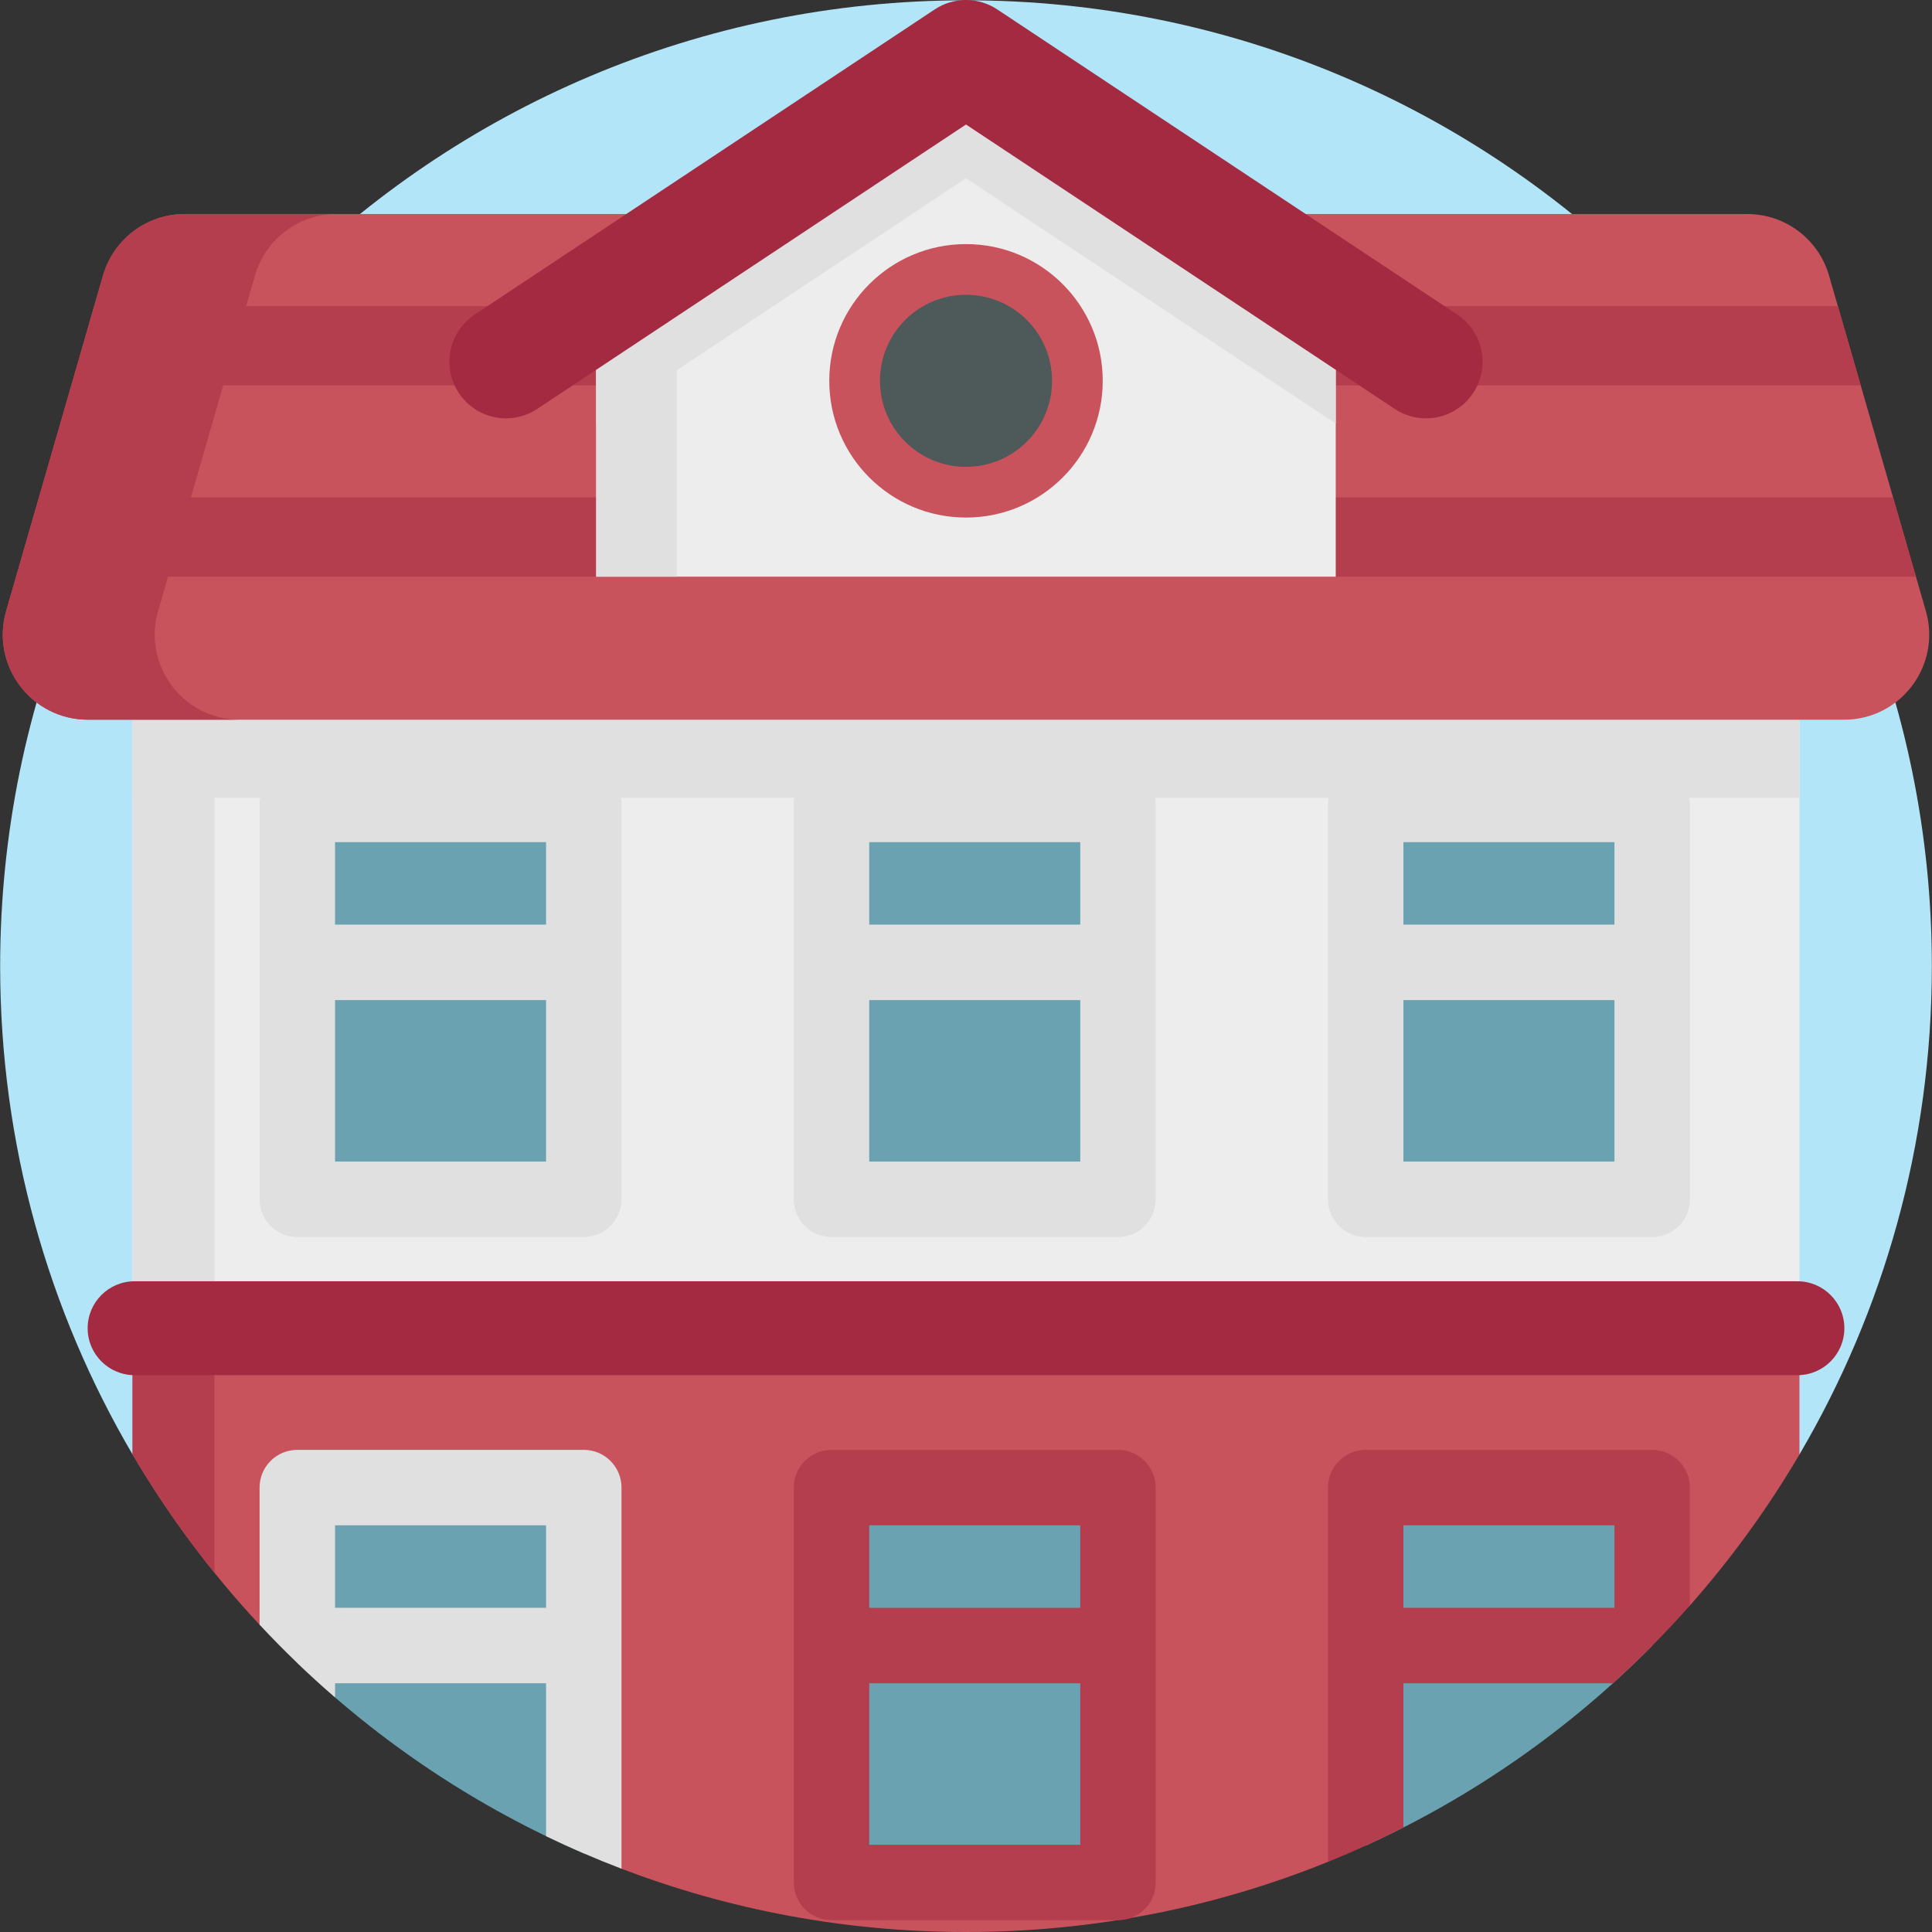 <svg id="Capa_1" enable-background="new 0 0 512.08 512.08" height="512" viewBox="0 0 512.08 512.08" width="512" xmlns="http://www.w3.org/2000/svg"><rect x="0" y="0" width="512.08" height="512.08" fill="#333333" stroke="none"/><g><path d="m35.13 385.5c-22.3-37.97-35.09-82.2-35.09-129.42 0-141.38 114.62-256 256-256s256 114.62 256 256c0 47.22-12.79 91.45-35.09 129.42" fill="#b2e5f7"/><path d="m35.13 163.071h441.821v188.977h-441.821z" fill="#ededed"/><path d="m35.13 163.071h441.821v48.385h-441.821z" fill="#e0e0e0"/><path d="m35.13 163.071h21.731v188.977h-21.731z" fill="#e0e0e0"/><path d="m476.95 351.15v34.35c-8.386 14.288-18.123 27.689-29.036 40.033-3.233 3.657-18.733-2.351-22.167 1.116-3.372 3.406-6.84 6.718-10.398 9.932-8.333 7.526-10.074 13.666-19.348 20.055s-18.443 7.548-28.546 12.687c-3.292 1.675-2.337 3.224-5.709 4.758-3.298 1.502-6.398 18.044-9.769 19.408-29.627 11.988-62.015 18.59-95.936 18.59-32.169 0-62.948-5.936-91.309-16.773-3.368-1.287-8.392-19.168-11.691-20.591-28.32-12.21-15.497-27.495-37.427-48.565-3.427-3.289-43.575 7.957-46.816 4.482-12.798-13.721-24.108-28.854-33.668-45.132v-34.35z" fill="#c9535d"/><path d="m56.86 351.15v65.73c-8-9.88-15.26-20.37-21.73-31.38v-34.35z" fill="#b53e4e"/><path d="m488.78 190.76h-465.48c-15.01 0-25.83-14.39-21.67-28.81l21.6-74.82 1.73-6 2.34-8.1c2.78-9.66 11.62-16.3 21.66-16.3h414.16c10.04 0 18.88 6.64 21.66 16.3l2.34 8.1 6.07 21.03 8.56 29.65 6.07 21.03 2.63 9.11c4.16 14.42-6.66 28.81-21.67 28.81z" fill="#c9535d"/><g fill="#b53e4e"><path d="m507.82 152.84h-153.78l-97.999-15.661-98.011 15.661h-134.8v-21.03h478.52z"/><path d="m493.19 102.16h-469.96l5.094-21.03h458.796z"/><path d="m89.248 56.726c-10.05 0-18.88 6.65-21.67 16.3l-25.67 88.93c-4.16 14.41 6.66 28.8 21.67 28.8h-40.28c-15.01 0-25.83-14.39-21.67-28.8l25.67-88.93c2.78-9.65 11.62-16.3 21.66-16.3z"/></g><path d="m354.04 80.02v72.82h-196.01v-72.82l18.93-12.56 79.08-52.46z" fill="#ededed"/><path d="m179.37 67.46v85.38h-21.34v-72.82l18.93-12.56z" fill="#e0e0e0"/><path d="m354.04 80.02v32.25l-98-65.02-98.01 65.03v-32.26l98.01-65.02z" fill="#e0e0e0"/><path d="m377.947 110.884c-2.849 0-5.728-.81-8.278-2.502l-113.632-75.382-113.632 75.381c-6.904 4.58-16.213 2.695-20.792-4.208s-2.695-16.212 4.208-20.792l121.924-80.881c5.025-3.334 11.559-3.334 16.584 0l121.924 80.882c6.903 4.58 8.787 13.888 4.208 20.792-2.888 4.352-7.655 6.71-12.514 6.71z" fill="#a32a40"/><circle cx="256.041" cy="100.937" fill="#c9535d" r="36.241"/><circle cx="256.041" cy="100.937" fill="#4e5959" r="22.806"/><path d="m476.407 364.492h-440.733c-6.872 0-12.444-5.571-12.444-12.444 0-6.872 5.571-12.444 12.444-12.444h440.733c6.872 0 12.444 5.571 12.444 12.444-.001 6.873-5.572 12.444-12.444 12.444z" fill="#a32a40"/><g><g><path d="m361.98 213.209h75.933v104.669h-75.933z" fill="#6aa2b2"/><path d="m437.913 203.209h-75.933c-5.522 0-10 4.477-10 10v104.669c0 5.523 4.478 10 10 10h75.933c5.522 0 10-4.477 10-10v-104.669c0-5.523-4.478-10-10-10zm-10 20v21.868h-55.933v-21.868zm-55.933 84.67v-42.802h55.933v42.802z" fill="#e0e0e0"/></g><g><path d="m220.391 213.209h75.933v104.669h-75.933z" fill="#6aa2b2"/><path d="m296.323 203.209h-75.933c-5.522 0-10 4.477-10 10v104.669c0 5.523 4.478 10 10 10h75.933c5.522 0 10-4.477 10-10v-104.669c0-5.523-4.477-10-10-10zm-10 20v21.868h-55.933v-21.868zm-55.932 84.67v-42.802h55.933v42.802z" fill="#e0e0e0"/></g><g><path d="m78.801 213.209h75.933v104.669h-75.933z" fill="#6aa2b2"/><path d="m154.734 203.209h-75.933c-5.522 0-10 4.477-10 10v104.669c0 5.523 4.478 10 10 10h75.933c5.522 0 10-4.477 10-10v-104.669c0-5.523-4.478-10-10-10zm-10 20v21.868h-55.933v-21.868zm-55.933 84.67v-42.802h55.933v42.802z" fill="#e0e0e0"/></g></g><g><g><path d="m437.91 394.29v41.93c-21.74 21.96-47.44 40.01-75.93 52.97v-94.9z" fill="#6aa2b2"/><path d="m437.91 384.29h-75.93c-5.52 0-10 4.47-10 10v99.21c6.82-2.76 13.49-5.81 20-9.12v-38.23h55.53c7.18-6.47 14-13.36 20.4-20.62v-31.24c0-5.53-4.47-10-10-10zm-10 41.86h-55.93v-21.86h55.93z" fill="#b53e4e"/></g><g><path d="m220.391 394.286h75.933v104.669h-75.933z" fill="#6aa2b2"/><path d="m296.323 384.286h-75.933c-5.522 0-10 4.477-10 10v104.669c0 5.523 4.478 10 10 10h75.933c5.522 0 10-4.477 10-10v-104.669c0-5.523-4.477-10-10-10zm-10 20v21.868h-55.933v-21.868zm-55.932 84.67v-42.802h55.933v42.802z" fill="#b53e4e"/></g><g><path d="m154.73 394.29v96.95c-28.32-12.21-54-29.39-75.93-50.46v-46.49z" fill="#6aa2b2"/><path d="m154.73 384.29h-75.93c-5.52 0-10 4.47-10 10v36.34c6.31 6.78 12.99 13.21 20 19.25v-3.73h55.93v40.52c6.51 3.16 13.19 6.04 20 8.64v-101.02c0-5.53-4.47-10-10-10zm-10 41.86h-55.93v-21.86h55.93z" fill="#e0e0e0"/></g></g></g></svg>